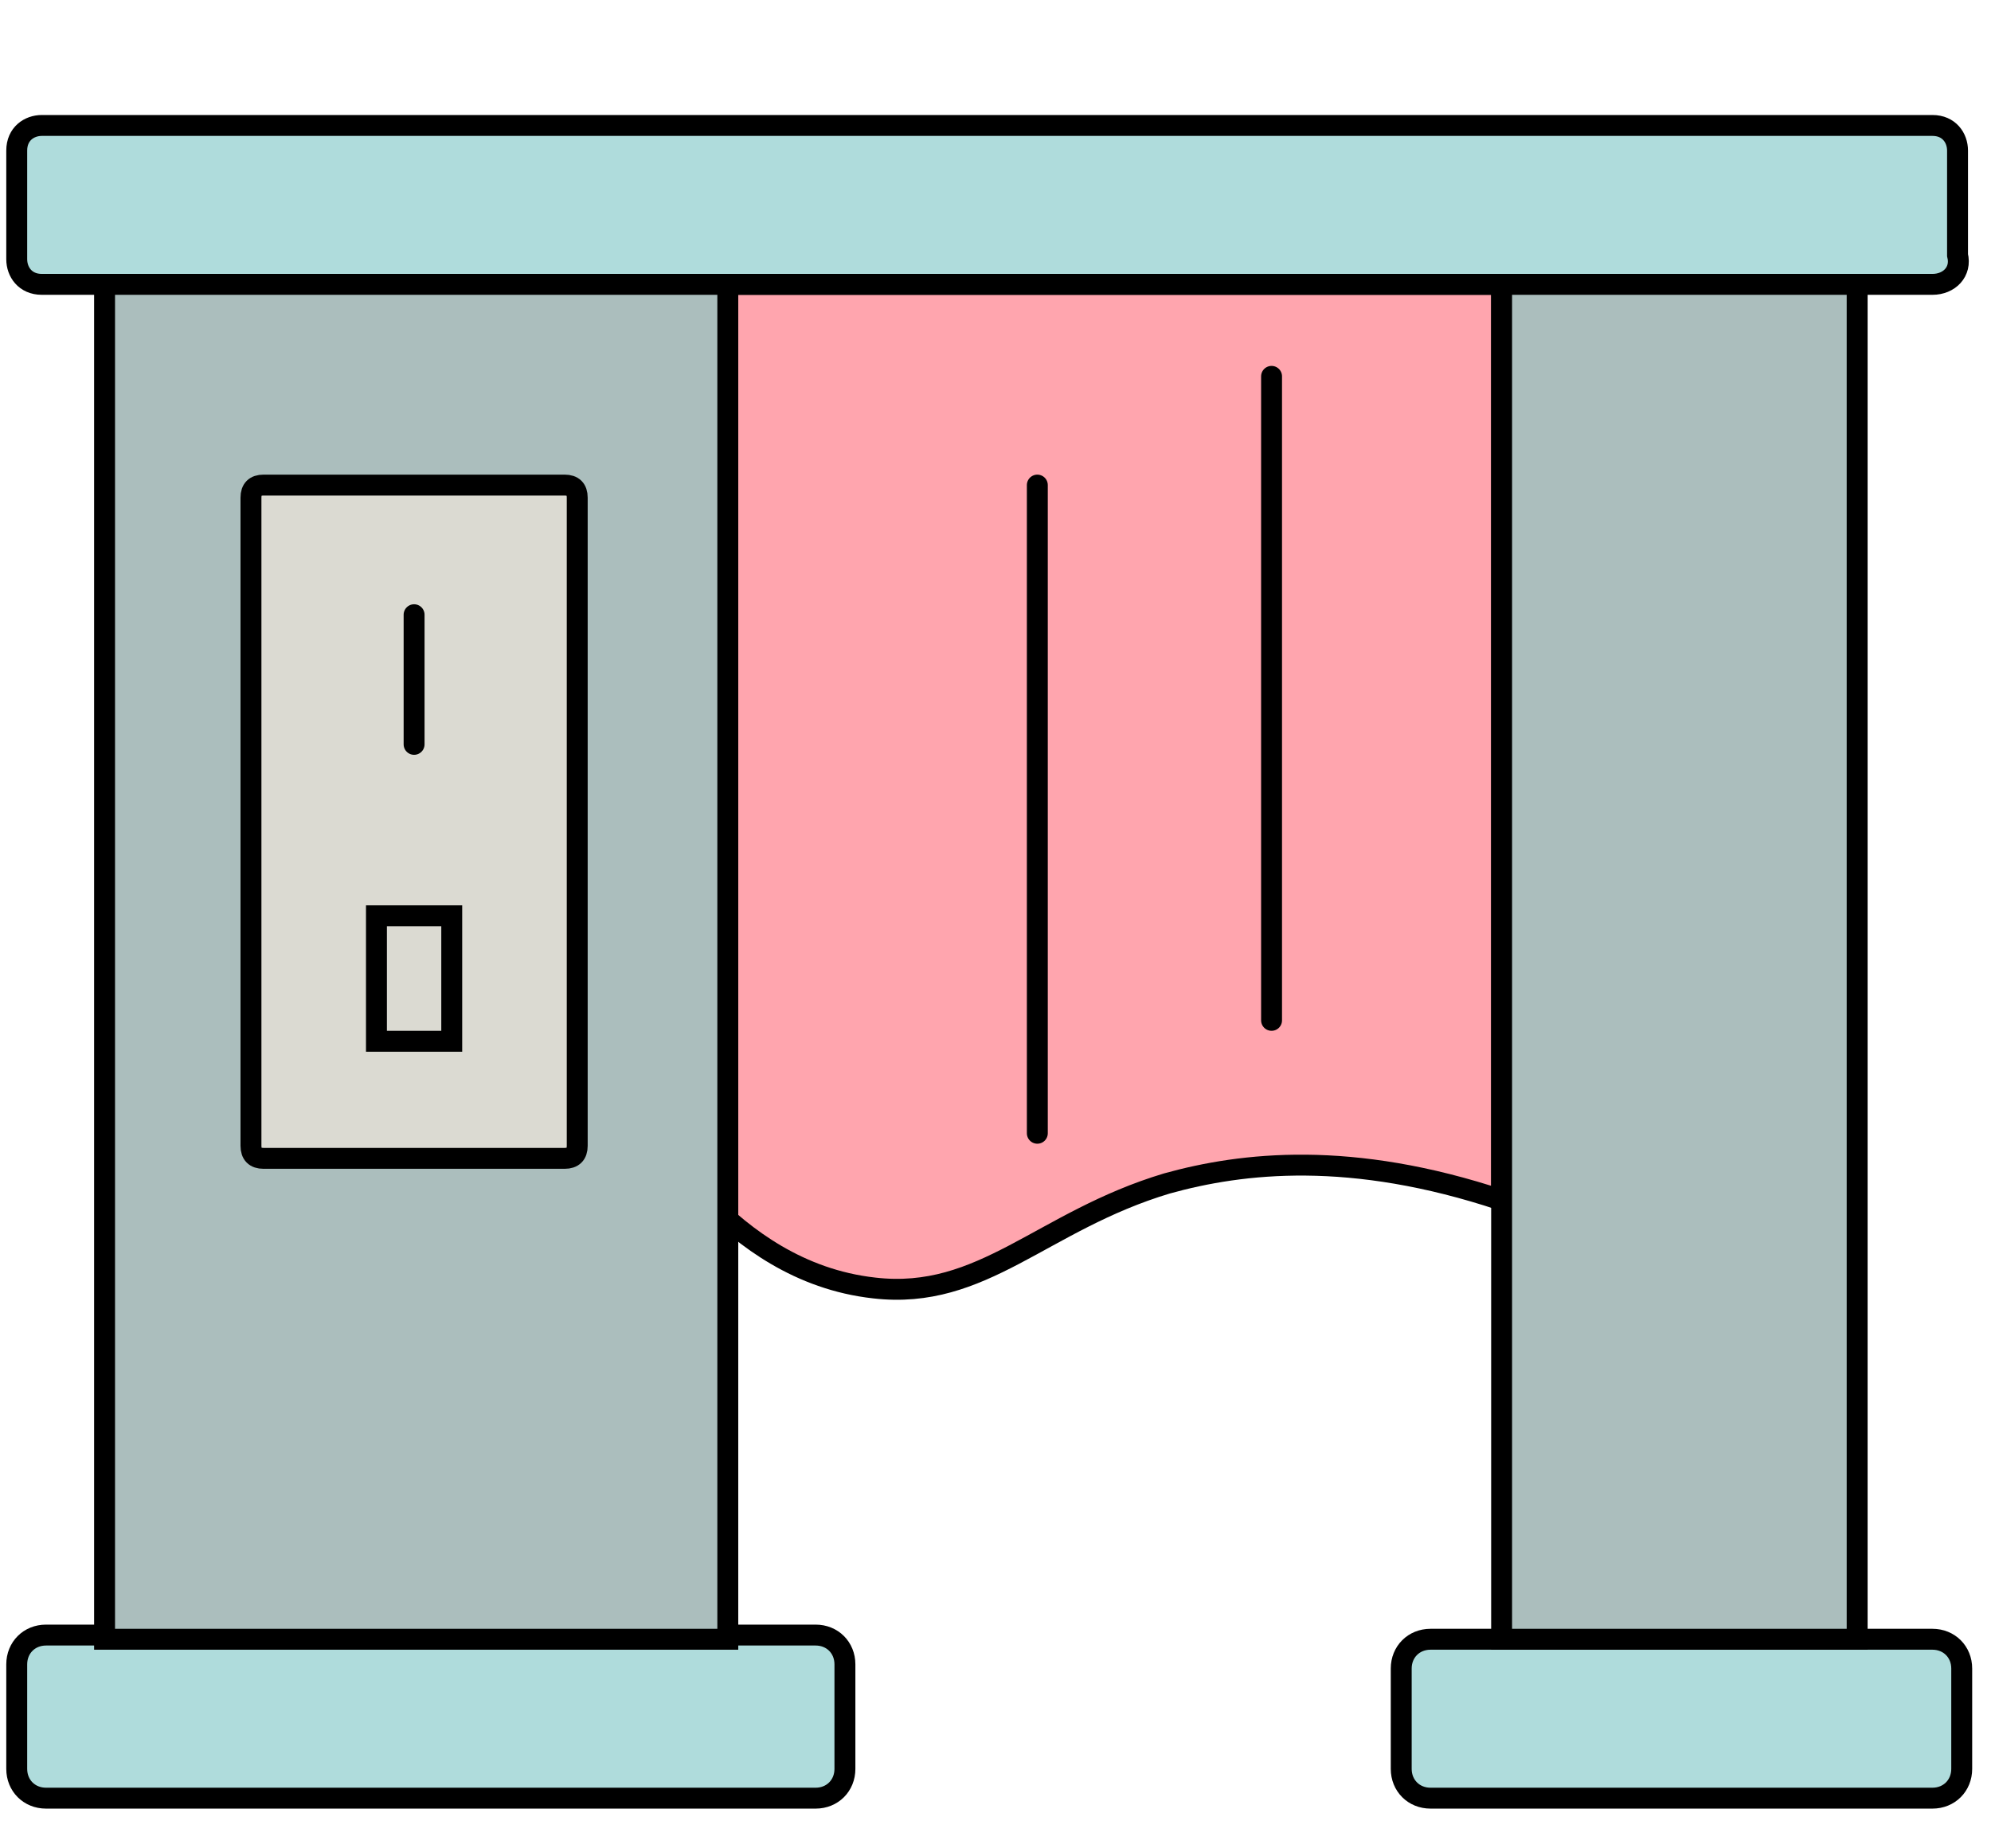 <?xml version="1.0" encoding="utf-8"?>
<!-- Generator: Adobe Illustrator 25.2.3, SVG Export Plug-In . SVG Version: 6.00 Build 0)  -->
<svg version="1.1" xmlns="http://www.w3.org/2000/svg" xmlns:xlink="http://www.w3.org/1999/xlink" x="0px" y="0px"
	 viewBox="0 0 47.6 44.2" style="enable-background:new 0 0 47.6 44.2;" xml:space="preserve">
<style type="text/css">
	.st0{fill:#1F1FFF;}
	.st1{fill:#585957;stroke:#000000;stroke-width:0.5;stroke-miterlimit:10;}
	.st2{fill:#FFA5AE;stroke:#000000;stroke-width:0.5;stroke-miterlimit:10;}
	.st3{fill:#F0F0F0;}
	.st4{fill:#ABBEBD;stroke:#000000;stroke-width:0.5;stroke-miterlimit:10;}
	.st5{fill:#FFFFFF;stroke:#000000;stroke-width:0.5;stroke-miterlimit:10;}
	.st6{fill:none;stroke:#000000;stroke-width:0.5;stroke-miterlimit:10;}
	.st7{fill:#F14564;}
	.st8{fill:#AFDCDC;stroke:#000000;stroke-width:0.5;stroke-miterlimit:10;}
	.st9{fill:#75C9DF;}
	.st10{opacity:0.23;fill:#585957;}
	.st11{fill:#008072;}
	.st12{fill:#AFDCDC;}
	.st13{fill:#F9EEDB;}
	.st14{opacity:0.44;}
	.st15{fill:none;stroke:#FF0000;stroke-miterlimit:10;}
	.st16{fill:#002CA4;}
	.st17{fill:#0050E3;}
	.st18{fill:#FFA8A7;}
	.st19{fill:#FFCFD0;}
	.st20{fill:#0050E3;stroke:#1B1464;stroke-miterlimit:10;}
	.st21{fill:#00BAA5;}
	.st22{fill:#C7EAD7;}
	.st23{fill:#FF3627;}
	.st24{fill:#D80000;}
	.st25{fill:#1B9787;}
	.st26{fill:#FEFD87;}
	.st27{fill:#002D82;}
	.st28{fill:#00106A;}
	.st29{fill:#E492B8;}
	.st30{fill:#22B573;stroke:#000000;stroke-width:0.5;stroke-miterlimit:10;}
	.st31{fill:#FFD900;}
	.st32{fill:#DAB312;stroke:#000000;stroke-width:0.5;stroke-miterlimit:10;}
	.st33{fill:#FFBECA;}
	.st34{fill:#FFA5AE;}
	.st35{fill:#FFFFFF;}
	.st36{fill:#8FBC9C;}
	.st37{fill:none;stroke:#000000;stroke-width:0.25;stroke-miterlimit:10;}
	.st38{opacity:0.32;fill:#585957;}
	.st39{fill:none;stroke:#000000;stroke-width:2;stroke-miterlimit:10;}
	.st40{fill:#FFE7A0;stroke:#000000;stroke-width:0.5;stroke-miterlimit:10;}
	.st41{fill:#FFE7A0;}
	.st42{fill:#FF1D25;}
	.st43{opacity:0.67;fill:#FF0000;stroke:#1F1FFF;stroke-miterlimit:10;}
	.st44{fill:#DBDAD2;stroke:#000000;stroke-width:0.75;stroke-miterlimit:10;}
	.st45{fill:#ABBEBD;stroke:#000000;stroke-width:0.75;stroke-miterlimit:10;}
	.st46{opacity:0.12;}
	.st47{fill:#008072;stroke:#000000;stroke-width:0.75;stroke-miterlimit:10;}
	.st48{fill:#FFE7A0;stroke:#000000;stroke-width:0.75;stroke-miterlimit:10;}
	.st49{fill:#FFA5AE;stroke:#000000;stroke-width:0.75;stroke-miterlimit:10;}
	.st50{fill:none;stroke:#000000;stroke-width:3;stroke-miterlimit:10;}
	.st51{fill:#FFA5AE;stroke:#000000;stroke-width:0.1;stroke-miterlimit:10;}
	.st52{fill:#FF0000;}
	.st53{fill:#ABBEBD;stroke:#000000;stroke-width:0.25;stroke-miterlimit:10;}
	.st54{opacity:0.6;fill:#FFFFFF;}
	.st55{fill:#FF4A3D;}
	.st56{fill:none;stroke:#000000;stroke-width:0.75;stroke-miterlimit:10;}
	.st57{fill:#FEF7EF;stroke:#000000;stroke-width:0.75;stroke-miterlimit:10;}
	.st58{fill:none;stroke:#000000;stroke-width:0.75;stroke-linecap:round;stroke-miterlimit:10;}
	.st59{fill:#FFFFFF;stroke:#000000;stroke-width:0.75;stroke-miterlimit:10;}
	.st60{fill:#DBDAD2;stroke:#000000;stroke-width:0.5;stroke-miterlimit:10;}
	.st61{fill:#FF4A3D;stroke:#000000;stroke-width:0.5;stroke-linecap:round;stroke-miterlimit:10;}
	.st62{fill:none;stroke:#000000;stroke-width:0.5;stroke-linecap:round;stroke-miterlimit:10;}
</style>
<g id="Ebene_2">
</g>
<g id="Ebene_1">
	<path class="st2" d="M35.9,28.7c-3.6-1.2-6.2-0.9-8-0.4c-3,0.9-4.4,2.8-7,2.5c-1.8-0.2-3.1-1.2-4-2.1c0-7.3,0-14.6,0-21.9h19V28.7z
		"/>
	<path class="st8" d="M46.2,6.8H1c-0.4,0-0.6-0.3-0.6-0.6V3.6c0-0.4,0.3-0.6,0.6-0.6h45.2c0.4,0,0.6,0.3,0.6,0.6v2.5
		C46.9,6.5,46.6,6.8,46.2,6.8z"/>
	<path class="st8" d="M19.5,43H1.1c-0.4,0-0.7-0.3-0.7-0.7v-2.5c0-0.4,0.3-0.7,0.7-0.7h18.4c0.4,0,0.7,0.3,0.7,0.7v2.5
		C20.2,42.7,19.9,43,19.5,43z"/>
	<path class="st8" d="M46.2,43h-12c-0.4,0-0.7-0.3-0.7-0.7v-2.4c0-0.4,0.3-0.7,0.7-0.7h12c0.4,0,0.7,0.3,0.7,0.7v2.4
		C46.9,42.7,46.6,43,46.2,43z"/>
	<rect x="2.5" y="6.8" class="st4" width="14.9" height="32.4"/>
	<rect x="35.9" y="6.8" class="st4" width="8.5" height="32.4"/>
	<path class="st60" d="M13.5,27.7H6.3c-0.2,0-0.3-0.1-0.3-0.3V11.9c0-0.2,0.1-0.3,0.3-0.3h7.2c0.2,0,0.3,0.1,0.3,0.3v15.5
		C13.8,27.6,13.7,27.7,13.5,27.7z"/>
	<line class="st62" x1="24.8" y1="11.6" x2="24.8" y2="27.1"/>
	<line class="st62" x1="9.9" y1="17.8" x2="9.9" y2="14.7"/>
	<line class="st62" x1="30.4" y1="9" x2="30.4" y2="24.4"/>
	<rect x="9" y="21.9" class="st62" width="1.8" height="3"/>
</g>
</svg>
